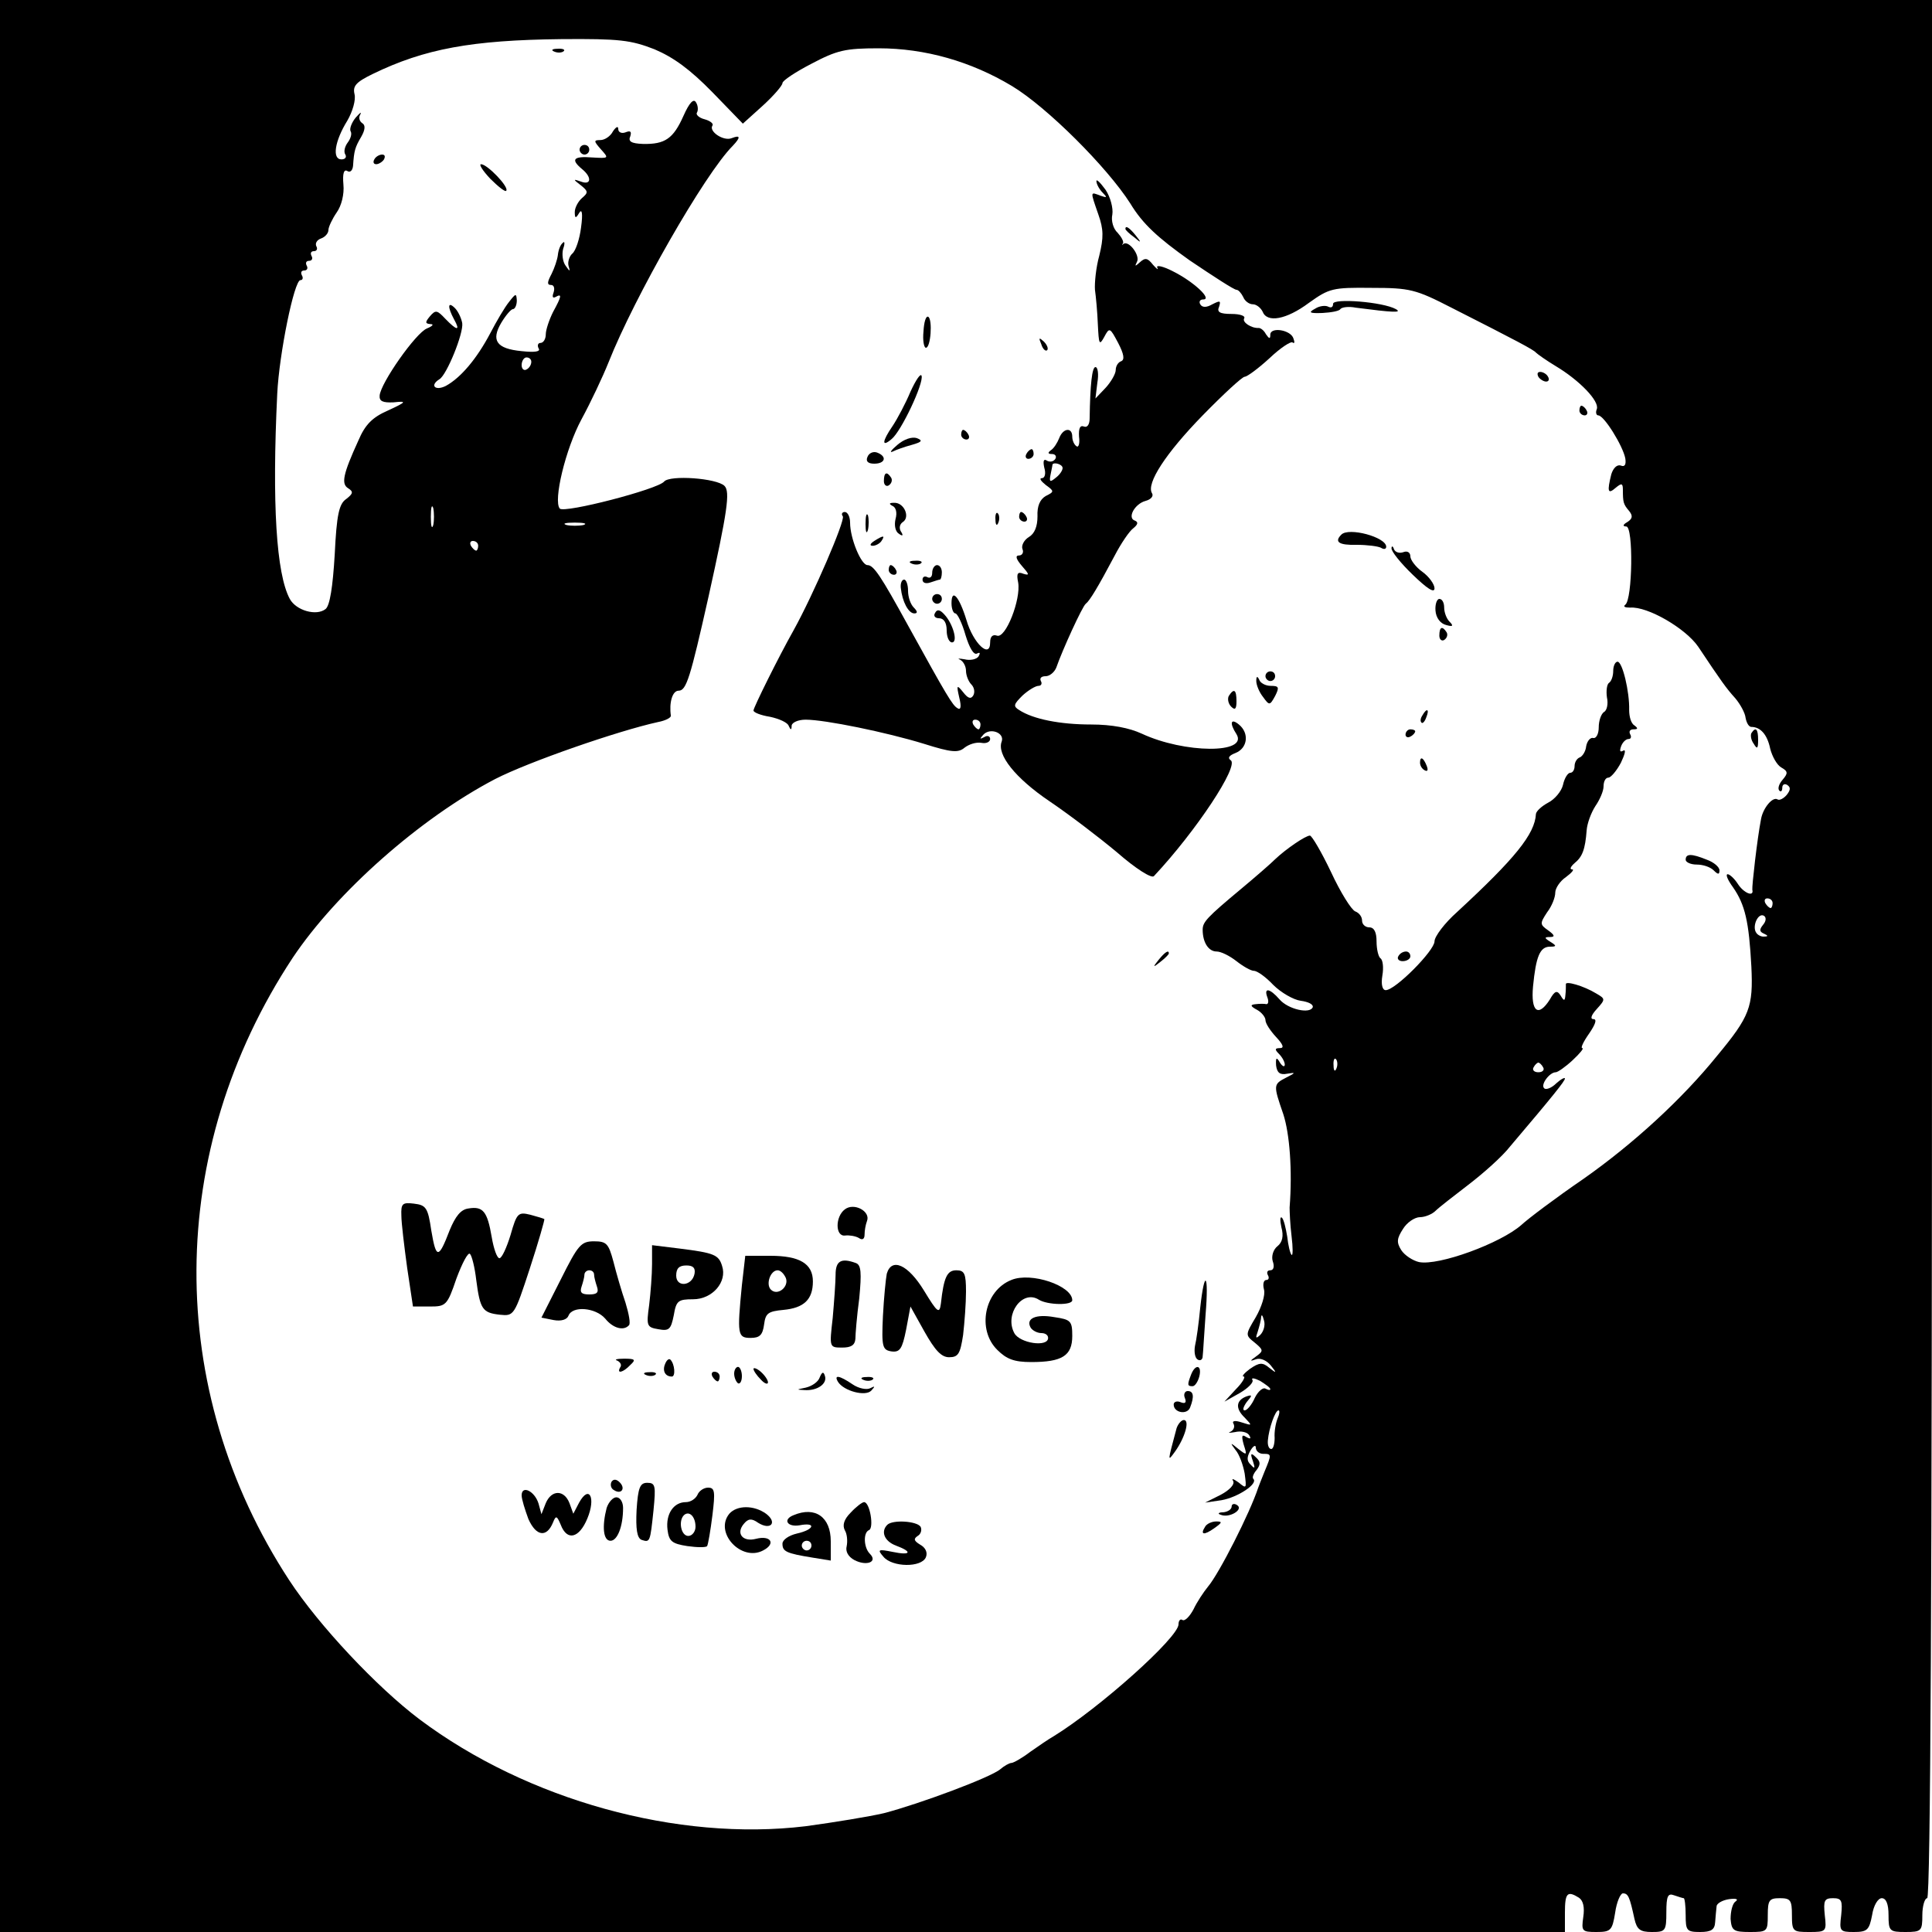 <?xml version="1.0" standalone="no"?>
<!DOCTYPE svg PUBLIC "-//W3C//DTD SVG 20010904//EN"
 "http://www.w3.org/TR/2001/REC-SVG-20010904/DTD/svg10.dtd">
<svg version="1.0" xmlns="http://www.w3.org/2000/svg"
 width="400pt" height="400pt" viewBox="0 0 400 400"
 preserveAspectRatio="xMidYMid meet">
<g transform="translate(0,400) scale(0.1,-0.1)"
fill="#000000" stroke="none">
<path d="M0 2000 l0 -2000 1620 0 1620 0 0 40 c0 41 5 46 29 31 9 -6 12 -20 9
-40 -4 -29 -3 -31 27 -31 30 0 33 3 39 40 3 22 11 40 16 40 11 0 14 -7 24 -53
5 -22 12 -27 36 -27 28 0 30 2 30 41 0 33 3 40 16 35 9 -3 18 -6 20 -6 2 0 4
-16 4 -35 0 -32 2 -35 30 -35 23 0 30 5 31 20 1 11 2 26 3 33 0 6 12 13 26 15
15 2 20 0 13 -5 -6 -4 -10 -20 -10 -36 2 -24 6 -27 40 -27 36 0 37 1 37 35 0
31 3 35 25 35 22 0 25 -4 25 -35 0 -34 2 -35 36 -35 35 0 36 1 32 35 -3 30 -1
35 17 35 18 0 20 -5 17 -35 -4 -33 -3 -35 26 -35 28 0 32 4 38 35 3 20 12 35
20 35 9 0 14 -12 14 -35 0 -33 2 -35 35 -35 33 0 35 2 35 35 0 19 5 35 10 35
7 0 10 662 10 1965 l0 1965 -2000 0 -2000 0 0 -2000z m1355 1898 c40 -17 74
-42 120 -89 l63 -65 41 37 c23 21 41 42 41 47 0 5 27 23 60 40 53 28 70 32
139 32 96 0 191 -27 276 -78 73 -44 197 -168 245 -243 26 -43 57 -71 123 -118
49 -33 92 -61 97 -61 4 0 10 -7 14 -15 3 -8 12 -15 20 -15 7 0 16 -7 20 -15 9
-24 49 -17 96 18 42 30 49 32 130 31 79 0 91 -3 165 -41 136 -69 170 -87 175
-93 3 -3 21 -16 41 -28 50 -30 91 -73 85 -89 -3 -7 -1 -13 3 -13 12 0 51 -63
56 -89 2 -13 -1 -18 -9 -15 -8 3 -16 -5 -20 -18 -9 -36 -7 -42 9 -28 12 10 15
10 15 -4 0 -26 1 -30 13 -44 8 -10 7 -16 -4 -23 -9 -5 -10 -9 -2 -9 15 0 13
-151 -2 -162 -5 -4 -1 -6 10 -6 36 3 115 -43 141 -81 48 -72 58 -86 77 -107
10 -12 20 -30 21 -40 2 -11 7 -19 12 -19 19 0 33 -16 39 -45 4 -16 14 -34 23
-39 14 -8 14 -12 3 -25 -8 -9 -11 -19 -7 -23 3 -3 6 -1 6 6 0 7 5 9 10 6 8 -5
7 -11 -1 -21 -6 -7 -15 -12 -19 -9 -10 6 -30 -18 -34 -41 -8 -41 -19 -139 -18
-146 4 -16 -18 -7 -30 12 -7 11 -17 20 -21 20 -5 0 0 -12 11 -27 25 -36 33
-71 38 -164 4 -84 -3 -103 -71 -185 -72 -89 -173 -182 -277 -255 -57 -39 -114
-82 -128 -95 -43 -38 -171 -85 -212 -77 -13 3 -30 14 -37 25 -10 16 -9 24 4
44 8 13 24 24 35 24 10 0 25 6 32 13 7 7 38 31 68 54 30 23 70 58 87 80 90
106 113 135 113 140 0 3 -8 -1 -18 -10 -10 -10 -22 -14 -25 -10 -8 7 11 33 24
33 4 0 20 11 35 25 15 14 24 25 20 25 -4 0 2 13 14 30 13 19 17 30 9 30 -7 0
-5 8 7 21 18 20 18 21 -1 32 -26 16 -65 27 -63 19 0 -4 0 -14 -1 -22 -1 -13
-3 -13 -10 -1 -7 11 -12 10 -22 -8 -24 -38 -40 -26 -35 27 6 61 14 82 35 82
14 0 14 2 1 10 -13 8 -13 10 -1 10 11 0 10 4 -4 14 -17 12 -17 14 -2 37 10 13
17 31 17 41 0 9 10 24 22 32 12 9 18 16 13 16 -6 0 -3 6 5 13 16 13 22 28 25
68 1 14 9 36 18 50 9 13 17 31 17 41 0 10 4 18 10 18 5 0 17 14 26 31 8 17 11
28 5 25 -7 -4 -8 -1 -5 8 3 9 10 16 16 16 5 0 6 5 3 10 -3 6 0 10 7 10 9 0 10
2 2 8 -7 4 -11 18 -11 32 1 38 -14 100 -24 100 -5 0 -9 -9 -9 -19 0 -11 -4
-22 -9 -25 -4 -3 -6 -16 -4 -30 3 -13 0 -27 -6 -30 -6 -4 -11 -18 -11 -32 0
-13 -5 -23 -11 -22 -6 2 -13 -6 -15 -17 -1 -11 -8 -21 -13 -23 -6 -2 -11 -10
-11 -18 0 -8 -4 -14 -9 -14 -5 0 -12 -11 -15 -25 -3 -13 -17 -30 -31 -37 -13
-7 -24 -17 -25 -23 -2 -42 -44 -93 -163 -203 -26 -23 -47 -51 -47 -61 0 -19
-81 -101 -101 -101 -7 0 -10 12 -7 30 3 17 1 33 -4 36 -4 3 -8 18 -8 35 0 19
-5 29 -15 29 -8 0 -15 6 -15 14 0 8 -6 16 -14 19 -8 3 -31 40 -50 81 -20 42
-40 76 -44 76 -9 0 -50 -28 -72 -49 -9 -9 -40 -36 -70 -61 -72 -60 -80 -69
-80 -85 0 -26 12 -45 29 -45 9 0 27 -9 41 -20 14 -11 30 -20 36 -20 7 0 25
-13 40 -29 16 -16 42 -31 57 -33 15 -2 26 -7 25 -13 -5 -15 -51 -5 -69 16 -20
23 -33 25 -25 4 3 -8 2 -14 -2 -14 -4 1 -14 1 -22 0 -12 -1 -12 -4 3 -12 9 -5
17 -15 17 -21 0 -7 10 -22 22 -35 15 -16 17 -23 8 -23 -11 0 -11 -3 -2 -12 7
-7 12 -17 12 -22 0 -6 -5 -4 -10 4 -7 12 -9 11 -8 -6 2 -15 8 -20 23 -17 18 3
18 2 -2 -8 -27 -14 -27 -15 -6 -76 13 -40 19 -116 13 -193 0 -8 1 -35 4 -59 3
-24 3 -42 0 -39 -3 3 -7 20 -9 38 -3 18 -7 35 -11 39 -4 3 -4 -6 -1 -20 5 -18
2 -31 -8 -39 -9 -7 -13 -21 -10 -31 4 -11 2 -19 -5 -19 -6 0 -8 -4 -5 -10 3
-5 2 -10 -3 -10 -6 0 -8 -9 -5 -20 3 -11 -5 -36 -17 -57 -22 -37 -22 -37 -2
-53 18 -15 18 -17 3 -28 -14 -10 -14 -11 0 -6 9 3 22 -3 30 -13 13 -16 12 -17
-3 -5 -14 12 -21 11 -40 -2 -12 -9 -18 -16 -13 -16 4 0 -2 -12 -16 -26 l-24
-26 32 18 c17 10 29 22 26 27 -3 5 4 4 16 -2 11 -7 21 -14 21 -17 0 -3 -4 -2
-10 1 -5 3 -15 -5 -22 -19 -6 -14 -16 -26 -21 -26 -5 0 -3 7 4 17 12 14 12 16
0 12 -22 -8 -24 -25 -4 -44 16 -17 16 -17 -6 -10 -15 5 -21 3 -17 -3 3 -6 0
-13 -6 -16 -7 -3 -3 -3 9 -1 12 3 25 0 29 -6 5 -8 3 -9 -6 -4 -9 6 -10 2 -5
-16 7 -22 7 -23 -11 -9 -17 14 -18 14 -6 -2 8 -9 16 -32 19 -49 4 -31 4 -32
-13 -18 -10 7 -15 9 -11 3 4 -7 -7 -19 -26 -29 l-32 -16 34 5 c34 6 76 34 66
44 -3 3 0 11 7 19 8 11 8 17 -2 26 -10 10 -12 8 -6 -8 5 -15 4 -17 -4 -8 -9 8
-9 16 -1 30 6 10 11 12 11 6 0 -7 7 -13 15 -13 18 0 18 -1 3 -37 -6 -15 -12
-30 -13 -33 -17 -52 -81 -178 -104 -205 -9 -11 -23 -32 -30 -47 -8 -15 -18
-25 -23 -22 -4 3 -8 -1 -8 -9 0 -27 -163 -173 -259 -232 -9 -5 -31 -20 -48
-32 -17 -13 -35 -23 -39 -23 -4 0 -15 -6 -23 -13 -20 -17 -168 -72 -241 -91
-30 -7 -103 -19 -162 -27 -265 -32 -576 54 -799 221 -89 67 -209 195 -270 288
-259 396 -256 890 7 1289 91 136 264 289 419 370 70 36 255 100 337 118 16 3
27 9 27 13 -4 27 3 52 16 52 16 0 24 26 62 195 39 176 45 217 33 229 -16 16
-113 23 -125 9 -13 -16 -206 -66 -216 -56 -14 16 12 124 45 185 19 35 44 88
56 118 53 134 199 390 257 448 17 18 16 23 -2 16 -17 -7 -48 14 -40 26 3 4 -5
10 -16 13 -12 3 -19 10 -16 14 3 5 2 15 -2 21 -5 9 -14 -1 -26 -28 -21 -47
-38 -59 -84 -58 -24 1 -31 5 -26 16 3 10 0 12 -10 8 -8 -3 -15 0 -15 7 0 7 -5
4 -11 -5 -5 -10 -17 -18 -26 -18 -14 0 -14 -2 1 -19 17 -19 17 -19 -18 -17
-39 3 -45 -4 -21 -24 21 -17 19 -34 -2 -26 -17 6 -17 5 0 -8 15 -12 15 -15 2
-26 -8 -7 -15 -20 -15 -29 0 -13 2 -14 9 -2 6 10 8 -1 4 -30 -3 -24 -11 -48
-18 -54 -6 -5 -10 -17 -8 -25 4 -13 3 -13 -6 0 -6 8 -8 24 -5 35 4 11 3 17 -1
12 -5 -4 -9 -15 -10 -25 -1 -9 -7 -27 -13 -39 -9 -17 -10 -23 -1 -23 6 0 8 -7
5 -16 -3 -8 -2 -12 4 -9 14 8 13 2 -5 -31 -8 -16 -15 -37 -15 -46 0 -10 -5
-18 -11 -18 -5 0 -7 -5 -4 -11 5 -7 -7 -9 -35 -6 -52 5 -64 22 -42 59 9 15 20
28 24 28 4 0 8 8 8 18 -1 15 -2 15 -16 -3 -9 -11 -26 -40 -39 -65 -28 -53 -61
-92 -92 -109 -22 -11 -34 1 -13 14 15 9 50 95 47 116 -2 11 -9 25 -15 31 -15
15 -16 3 -2 -23 14 -25 6 -24 -18 1 -17 18 -20 19 -32 5 -10 -12 -10 -15 1
-16 8 0 5 -4 -7 -9 -23 -9 -96 -113 -98 -139 -1 -12 7 -15 29 -14 28 3 27 1
-12 -17 -32 -14 -47 -29 -61 -62 -32 -70 -36 -90 -21 -99 11 -7 10 -11 -4 -22
-15 -10 -20 -32 -24 -115 -4 -67 -10 -106 -19 -113 -19 -15 -61 -3 -74 21 -28
52 -37 197 -26 425 4 82 35 235 48 235 5 0 6 5 3 10 -3 6 -1 10 5 10 6 0 8 5
5 10 -3 6 -1 10 5 10 6 0 8 5 5 10 -3 6 -1 10 5 10 6 0 8 5 5 10 -3 6 1 13 9
16 9 3 16 11 16 18 0 6 8 23 17 36 10 14 16 38 14 58 -2 23 1 32 8 28 6 -4 11
1 12 11 2 31 4 38 17 60 8 14 9 24 2 28 -6 4 -8 12 -4 18 3 7 -1 3 -10 -7 -8
-10 -13 -23 -10 -28 3 -5 0 -15 -6 -23 -6 -8 -9 -19 -5 -25 3 -5 0 -10 -8 -10
-20 0 -14 38 12 80 11 19 18 43 15 55 -4 17 3 25 38 42 107 52 205 70 390 72
121 1 144 -2 193 -21z m-255 -647 c0 -6 -4 -13 -10 -16 -5 -3 -10 1 -10 9 0 9
5 16 10 16 6 0 10 -4 10 -9z m-203 -338 c-3 -10 -5 -2 -5 17 0 19 2 27 5 18 2
-10 2 -26 0 -35z m311 0 c-10 -2 -26 -2 -35 0 -10 3 -2 5 17 5 19 0 27 -2 18
-5z m-218 -43 c0 -5 -2 -10 -4 -10 -3 0 -8 5 -11 10 -3 6 -1 10 4 10 6 0 11
-4 11 -10z m2680 -740 c0 -5 -2 -10 -4 -10 -3 0 -8 5 -11 10 -3 6 -1 10 4 10
6 0 11 -4 11 -10z m-20 -45 c-8 -10 -7 -14 2 -18 9 -4 9 -6 1 -6 -6 -1 -14 3
-17 8 -9 13 4 42 16 35 5 -3 5 -11 -2 -19z m-883 -297 c-3 -8 -6 -5 -6 6 -1
11 2 17 5 13 3 -3 4 -12 1 -19z m428 2 c3 -5 -1 -10 -10 -10 -9 0 -13 5 -10
10 3 6 8 10 10 10 2 0 7 -4 10 -10z m-586 -554 c-9 -8 -10 -7 -5 7 3 10 7 24
7 30 1 7 3 4 6 -7 3 -10 -1 -23 -8 -30z m36 -173 c-4 -10 -7 -28 -6 -40 0 -13
-3 -23 -7 -23 -5 0 -8 8 -7 18 2 24 15 62 22 62 3 0 2 -8 -2 -17z"/>
<path d="M1148 3893 c7 -3 16 -2 19 1 4 3 -2 6 -13 5 -11 0 -14 -3 -6 -6z"/>
<path d="M1200 3690 c0 -5 5 -10 10 -10 6 0 10 5 10 10 0 6 -4 10 -10 10 -5 0
-10 -4 -10 -10z"/>
<path d="M775 3670 c-3 -5 -2 -10 4 -10 5 0 13 5 16 10 3 6 2 10 -4 10 -5 0
-13 -4 -16 -10z"/>
<path d="M1015 3630 c16 -16 31 -28 33 -25 7 7 -39 55 -52 55 -5 0 3 -13 19
-30z"/>
<path d="M2270 3625 c0 -6 6 -17 13 -24 10 -10 9 -11 -5 -6 -21 8 -21 10 -4
-39 11 -31 11 -48 2 -85 -7 -25 -10 -57 -9 -71 2 -14 5 -46 6 -72 2 -41 3 -44
13 -26 11 21 12 20 29 -12 12 -23 14 -35 6 -38 -6 -2 -11 -10 -11 -18 0 -8
-10 -25 -21 -37 l-21 -22 4 33 c3 17 1 32 -4 32 -7 0 -11 -36 -12 -106 0 -13
-5 -20 -12 -17 -8 3 -11 -4 -10 -21 2 -14 -1 -23 -5 -20 -5 3 -9 12 -9 20 0
20 -19 18 -27 -3 -4 -10 -11 -21 -17 -25 -7 -5 -7 -8 2 -8 7 0 10 -5 7 -10 -4
-6 -11 -7 -17 -4 -7 5 -9 0 -6 -14 4 -13 1 -22 -5 -22 -6 0 -2 -6 8 -14 18
-13 18 -14 0 -23 -12 -7 -18 -21 -17 -42 0 -21 -6 -36 -18 -43 -10 -6 -16 -18
-13 -25 3 -7 -1 -13 -7 -13 -9 0 -6 -8 6 -22 15 -17 16 -20 3 -16 -12 5 -15 1
-11 -18 6 -35 -26 -117 -44 -110 -9 3 -14 -2 -14 -14 0 -35 -35 -2 -49 46 -15
49 -31 67 -31 35 0 -12 4 -21 8 -21 4 0 14 -20 21 -45 8 -26 17 -42 24 -38 6
3 7 1 3 -6 -4 -6 -17 -9 -29 -6 -12 2 -16 2 -9 -1 6 -3 12 -13 12 -23 0 -9 5
-22 11 -28 6 -6 8 -16 4 -23 -5 -8 -11 -6 -21 7 -13 16 -14 15 -8 -11 5 -20 3
-27 -4 -22 -10 6 -21 24 -102 171 -56 102 -71 125 -84 125 -13 0 -36 55 -36
88 0 12 -5 22 -11 22 -5 0 -8 -4 -4 -9 5 -9 -61 -162 -102 -236 -31 -55 -83
-160 -83 -166 0 -4 15 -10 34 -13 19 -4 37 -12 39 -19 4 -9 6 -9 6 1 1 6 13
12 29 12 40 0 167 -26 245 -50 57 -18 71 -19 84 -8 9 7 24 12 35 10 10 -2 18
2 18 8 0 6 -6 8 -12 4 -10 -5 -10 -4 -2 5 14 15 44 4 38 -14 -11 -27 28 -76
99 -124 40 -27 103 -75 140 -106 39 -34 71 -54 76 -49 88 94 177 229 159 240
-7 5 -3 10 10 15 25 10 29 41 7 59 -17 14 -20 3 -5 -20 25 -41 -108 -40 -196
1 -26 12 -62 19 -105 19 -64 0 -120 11 -149 30 -13 8 -11 12 7 30 12 11 27 20
33 20 6 0 8 5 5 10 -3 6 1 10 10 10 8 0 18 8 22 18 12 35 54 127 61 132 8 6
25 34 60 100 13 25 30 50 38 56 10 8 11 13 4 16 -17 5 -1 35 22 41 11 3 17 10
13 16 -12 20 28 82 105 161 43 44 82 80 87 80 5 0 28 17 51 38 23 22 45 36 48
33 4 -3 5 0 2 8 -5 18 -48 25 -48 8 0 -9 -2 -9 -9 1 -4 8 -11 13 -15 13 -15
-1 -35 12 -30 20 3 5 -9 9 -26 9 -25 0 -31 4 -26 15 4 13 2 13 -14 5 -12 -7
-21 -7 -25 0 -3 5 -1 10 6 10 20 0 -20 37 -62 58 -21 11 -36 14 -33 8 3 -6 -1
-3 -9 6 -11 14 -16 15 -27 5 -10 -9 -11 -9 -6 1 7 13 -17 45 -28 37 -3 -3 -4
-2 -1 1 2 4 -3 13 -11 22 -9 8 -14 25 -11 38 2 13 -4 36 -14 51 -11 15 -19 23
-19 18z m-70 -594 c0 -5 -6 -14 -14 -20 -12 -10 -14 -9 -11 6 2 10 4 19 4 21
2 6 21 1 21 -7z m-170 -531 c0 -5 -2 -10 -4 -10 -3 0 -8 5 -11 10 -3 6 -1 10
4 10 6 0 11 -4 11 -10z"/>
<path d="M2330 3526 c0 -2 8 -10 18 -17 15 -13 16 -12 3 4 -13 16 -21 21 -21
13z"/>
<path d="M2760 3371 c0 -7 -4 -9 -10 -6 -5 3 -18 2 -27 -4 -15 -8 -12 -10 15
-9 18 1 35 4 37 8 3 4 17 6 32 3 77 -10 97 -11 83 -3 -27 15 -130 23 -130 11z"/>
<path d="M1912 3314 c-2 -19 1 -34 5 -34 10 0 14 58 5 64 -5 3 -9 -11 -10 -30z"/>
<path d="M2156 3287 c3 -10 9 -15 12 -12 3 3 0 11 -7 18 -10 9 -11 8 -5 -6z"/>
<path d="M1885 3189 c-10 -24 -27 -56 -37 -71 -22 -32 -23 -45 -2 -27 20 16
67 116 62 131 -2 6 -12 -9 -23 -33z"/>
<path d="M3185 3220 c3 -5 11 -10 16 -10 6 0 7 5 4 10 -3 6 -11 10 -16 10 -6
0 -7 -4 -4 -10z"/>
<path d="M3270 3150 c0 -5 5 -10 11 -10 5 0 7 5 4 10 -3 6 -8 10 -11 10 -2 0
-4 -4 -4 -10z"/>
<path d="M1990 3100 c0 -5 5 -10 11 -10 5 0 7 5 4 10 -3 6 -8 10 -11 10 -2 0
-4 -4 -4 -10z"/>
<path d="M1858 3079 c-13 -11 -17 -17 -10 -14 8 4 25 10 40 14 21 6 23 9 10
14 -10 3 -26 -2 -40 -14z"/>
<path d="M1796 3054 c-4 -9 1 -14 14 -14 23 0 27 15 6 23 -8 3 -17 -1 -20 -9z"/>
<path d="M2125 3060 c-3 -5 -1 -10 4 -10 6 0 11 5 11 10 0 6 -2 10 -4 10 -3 0
-8 -4 -11 -10z"/>
<path d="M1830 3004 c0 -8 5 -12 10 -9 6 4 8 11 5 16 -9 14 -15 11 -15 -7z"/>
<path d="M1847 2953 c8 -3 11 -14 7 -28 -3 -13 0 -26 7 -30 8 -6 10 -4 4 5 -4
7 -2 15 4 19 16 10 3 41 -18 40 -10 0 -11 -2 -4 -6z"/>
<path d="M1792 2915 c0 -16 2 -22 5 -12 2 9 2 23 0 30 -3 6 -5 -1 -5 -18z"/>
<path d="M2061 2924 c0 -11 3 -14 6 -6 3 7 2 16 -1 19 -3 4 -6 -2 -5 -13z"/>
<path d="M2110 2930 c0 -5 5 -10 11 -10 5 0 7 5 4 10 -3 6 -8 10 -11 10 -2 0
-4 -4 -4 -10z"/>
<path d="M2777 2893 c-15 -15 -5 -22 32 -21 22 0 44 -3 50 -6 6 -4 11 -3 11 2
0 20 -78 41 -93 25z"/>
<path d="M1810 2880 c-9 -6 -10 -10 -3 -10 6 0 15 5 18 10 8 12 4 12 -15 0z"/>
<path d="M2881 2865 c-1 -6 19 -31 44 -55 29 -28 45 -39 45 -28 0 8 -11 24
-25 34 -14 10 -25 25 -25 32 0 8 -6 12 -14 9 -8 -3 -17 -1 -20 6 -2 7 -5 7 -5
2z"/>
<path d="M1888 2833 c7 -3 16 -2 19 1 4 3 -2 6 -13 5 -11 0 -14 -3 -6 -6z"/>
<path d="M1840 2820 c0 -5 5 -10 11 -10 5 0 7 5 4 10 -3 6 -8 10 -11 10 -2 0
-4 -4 -4 -10z"/>
<path d="M1930 2814 c0 -8 -4 -12 -10 -9 -5 3 -10 1 -10 -5 0 -7 7 -9 16 -6 9
3 18 6 20 6 2 0 4 7 4 15 0 8 -4 15 -10 15 -5 0 -10 -7 -10 -16z"/>
<path d="M1865 2783 c3 -29 16 -53 28 -53 7 0 7 4 -1 12 -7 7 -12 22 -12 35 0
13 -4 23 -8 23 -5 0 -8 -8 -7 -17z"/>
<path d="M1930 2760 c0 -5 5 -10 10 -10 6 0 10 5 10 10 0 6 -4 10 -10 10 -5 0
-10 -4 -10 -10z"/>
<path d="M2972 2736 c1 -15 10 -27 22 -30 14 -4 16 -2 7 7 -6 6 -11 19 -11 29
0 10 -4 18 -10 18 -5 0 -9 -11 -8 -24z"/>
<path d="M1936 2731 c-4 -6 0 -11 8 -11 10 0 16 -9 16 -25 0 -14 5 -25 11 -25
13 0 2 39 -16 58 -9 10 -15 11 -19 3z"/>
<path d="M2980 2684 c0 -8 5 -12 10 -9 6 4 8 11 5 16 -9 14 -15 11 -15 -7z"/>
<path d="M2620 2600 c0 -5 5 -10 10 -10 6 0 10 5 10 10 0 6 -4 10 -10 10 -5 0
-10 -4 -10 -10z"/>
<path d="M2601 2590 c0 -8 6 -23 14 -33 13 -18 14 -18 25 2 9 18 8 21 -9 21
-11 0 -22 6 -24 13 -4 8 -6 7 -6 -3z"/>
<path d="M2544 2559 c-3 -6 -1 -16 5 -22 8 -8 11 -5 11 11 0 24 -5 28 -16 11z"/>
<path d="M2945 2519 c-4 -6 -5 -12 -2 -15 2 -3 7 2 10 11 7 17 1 20 -8 4z"/>
<path d="M2910 2479 c0 -5 5 -7 10 -4 6 3 10 8 10 11 0 2 -4 4 -10 4 -5 0 -10
-5 -10 -11z"/>
<path d="M3626 2482 c-2 -4 -1 -14 5 -22 7 -12 9 -10 9 8 0 23 -5 28 -14 14z"/>
<path d="M2940 2421 c0 -6 4 -13 10 -16 6 -3 7 1 4 9 -7 18 -14 21 -14 7z"/>
<path d="M3490 2220 c0 -5 10 -10 23 -10 13 0 28 -5 35 -12 9 -9 12 -9 12 0 0
7 -12 17 -26 22 -32 13 -44 13 -44 0z"/>
<path d="M2399 2013 c-13 -16 -12 -17 4 -4 9 7 17 15 17 17 0 8 -8 3 -21 -13z"/>
<path d="M2895 2020 c-3 -5 1 -10 9 -10 9 0 16 5 16 10 0 6 -4 10 -9 10 -6 0
-13 -4 -16 -10z"/>
<path d="M831 1483 c0 -15 6 -64 12 -108 l12 -80 35 0 c33 0 36 2 55 58 12 32
24 55 28 51 4 -4 10 -28 13 -54 8 -61 13 -68 49 -72 29 -3 30 -2 62 96 18 55
31 101 30 102 -1 1 -14 5 -29 9 -25 6 -28 4 -41 -42 -8 -26 -18 -48 -23 -48
-5 0 -12 20 -16 44 -9 53 -18 64 -48 59 -16 -2 -27 -16 -39 -45 -23 -60 -28
-60 -38 -1 -7 48 -11 53 -36 56 -24 3 -27 0 -26 -25z"/>
<path d="M1749 1496 c-20 -15 -20 -57 1 -54 8 1 21 -1 28 -5 7 -5 12 -3 12 7
0 8 2 20 5 28 8 20 -27 39 -46 24z"/>
<path d="M1161 1351 l-40 -79 25 -5 c16 -3 28 1 31 9 8 21 56 17 76 -6 16 -20
38 -26 49 -14 4 3 0 24 -7 47 -8 23 -19 61 -25 85 -10 37 -14 42 -40 42 -27 0
-33 -7 -69 -79z m69 10 c0 -5 3 -16 6 -25 4 -12 0 -16 -16 -16 -16 0 -20 4
-16 16 3 9 6 20 6 25 0 5 5 9 10 9 6 0 10 -4 10 -9z"/>
<path d="M1350 1383 c0 -22 -3 -60 -6 -85 -6 -43 -5 -46 19 -50 22 -4 26 -1
32 29 5 30 9 33 40 33 40 0 71 36 60 69 -7 23 -16 27 -88 36 l-57 7 0 -39z
m88 -20 c-5 -26 -38 -29 -38 -4 0 15 6 21 21 21 14 0 19 -5 17 -17z"/>
<path d="M1536 1339 c-10 -102 -9 -109 18 -109 19 0 25 6 28 28 3 23 8 27 40
30 42 4 61 21 61 59 0 37 -28 53 -88 53 l-52 0 -7 -61z m91 15 c7 -18 -17 -38
-31 -24 -11 11 -1 40 14 40 6 0 13 -7 17 -16z"/>
<path d="M1730 1361 c0 -15 -3 -56 -6 -90 -7 -61 -7 -61 20 -61 18 0 26 5 27
18 0 9 3 47 8 84 5 53 4 69 -7 73 -30 11 -42 5 -42 -24z"/>
<path d="M1836 1363 c-2 -10 -6 -49 -8 -88 -3 -64 -1 -70 18 -73 17 -2 22 5
30 45 l9 48 29 -52 c22 -39 35 -53 51 -53 19 0 23 7 29 46 3 26 6 66 6 90 0
37 -3 44 -20 44 -19 0 -26 -14 -32 -69 -3 -22 -7 -19 -35 27 -33 54 -67 69
-77 35z"/>
<path d="M2094 1350 c-56 -22 -72 -103 -29 -145 19 -19 35 -25 70 -25 64 0 85
13 85 54 0 31 -3 34 -37 39 -39 7 -60 -3 -49 -22 4 -6 14 -11 22 -11 8 0 14
-4 14 -10 0 -20 -59 -11 -70 10 -21 39 17 91 51 69 18 -11 69 -12 69 -1 0 30
-85 59 -126 42z"/>
<path d="M2485 1293 c-3 -32 -8 -68 -11 -80 -2 -12 0 -25 6 -28 5 -3 10 0 10
7 1 7 3 46 6 86 7 85 -2 97 -11 15z"/>
<path d="M1278 1183 c6 -3 10 -9 6 -14 -8 -14 6 -11 21 5 12 11 10 13 -13 13
-15 0 -21 -2 -14 -4z"/>
<path d="M1377 1176 c-6 -14 0 -26 14 -26 8 0 6 26 -3 35 -3 3 -8 -1 -11 -9z"/>
<path d="M1520 1156 c0 -8 4 -17 8 -20 4 -2 8 4 8 15 0 10 -4 19 -8 19 -4 0
-8 -6 -8 -14z"/>
<path d="M1560 1166 c0 -4 7 -14 15 -22 8 -9 15 -11 15 -6 0 5 -7 15 -15 22
-8 7 -15 9 -15 6z"/>
<path d="M2466 1154 c-8 -21 -8 -24 3 -24 5 0 11 9 14 20 6 24 -8 27 -17 4z"/>
<path d="M1338 1153 c7 -3 16 -2 19 1 4 3 -2 6 -13 5 -11 0 -14 -3 -6 -6z"/>
<path d="M1475 1150 c3 -5 8 -10 11 -10 2 0 4 5 4 10 0 6 -5 10 -11 10 -5 0
-7 -4 -4 -10z"/>
<path d="M1697 1148 c-3 -9 -16 -18 -29 -21 -19 -4 -20 -4 -3 -5 27 -2 48 13
43 29 -3 10 -6 9 -11 -3z"/>
<path d="M1735 1139 c12 -19 57 -31 69 -18 8 9 8 10 -2 5 -7 -4 -24 -1 -37 8
-28 19 -39 20 -30 5z"/>
<path d="M1788 1143 c7 -3 16 -2 19 1 4 3 -2 6 -13 5 -11 0 -14 -3 -6 -6z"/>
<path d="M2453 1106 c4 -10 1 -13 -9 -9 -7 3 -14 1 -14 -5 0 -17 28 -22 34 -6
9 23 7 34 -5 34 -6 0 -9 -7 -6 -14z"/>
<path d="M2436 1043 c-19 -71 -19 -70 -3 -48 20 28 31 65 18 65 -5 0 -12 -8
-15 -17z"/>
<path d="M1266 932 c-3 -6 -1 -14 5 -17 15 -10 25 3 12 16 -7 7 -13 7 -17 1z"/>
<path d="M1318 874 c-2 -40 1 -58 10 -62 18 -6 18 -5 25 61 5 51 4 57 -13 57
-15 0 -19 -10 -22 -56z"/>
<path d="M1080 904 c0 -8 7 -30 14 -49 16 -36 38 -39 51 -7 6 15 8 14 16 -5
13 -34 38 -28 55 13 18 43 4 71 -17 33 l-12 -23 -8 22 c-11 28 -37 28 -49 0
l-9 -23 -6 22 c-8 26 -35 39 -35 17z"/>
<path d="M1444 905 c-4 -8 -14 -15 -24 -15 -25 0 -42 -24 -38 -57 3 -24 9 -29
41 -34 21 -3 39 -3 41 0 2 3 7 32 11 64 6 49 5 57 -9 57 -9 0 -19 -7 -22 -15z
m-4 -66 c0 -10 -7 -19 -15 -19 -15 0 -21 31 -9 43 11 10 24 -3 24 -24z"/>
<path d="M1256 878 c-10 -39 -7 -68 8 -68 14 0 26 29 26 68 0 12 -6 22 -14 22
-7 0 -16 -10 -20 -22z"/>
<path d="M1761 868 c-14 -14 -17 -26 -12 -36 5 -8 6 -23 4 -33 -3 -11 3 -22
16 -29 25 -13 49 -4 32 13 -13 13 -14 44 -2 49 11 4 2 58 -10 58 -4 0 -17 -10
-28 -22z"/>
<path d="M2550 881 c0 -6 -8 -11 -17 -12 -10 0 -13 -3 -6 -5 18 -8 49 11 34
20 -6 4 -11 2 -11 -3z"/>
<path d="M1510 866 c-32 -39 25 -100 70 -76 27 14 16 32 -15 24 -27 -7 -42 11
-25 31 9 11 16 12 30 2 26 -16 40 1 16 19 -25 18 -60 18 -76 0z"/>
<path d="M1643 863 c-23 -9 -13 -25 12 -21 36 7 31 -9 -5 -17 -17 -4 -30 -13
-30 -21 0 -16 7 -20 63 -29 l37 -6 0 40 c0 50 -32 73 -77 54z m37 -63 c0 -5
-4 -10 -10 -10 -5 0 -10 5 -10 10 0 6 5 10 10 10 6 0 10 -4 10 -10z"/>
<path d="M1837 843 c-14 -14 -6 -34 18 -43 35 -13 31 -21 -7 -13 -30 6 -32 5
-19 -10 18 -22 79 -23 88 -1 4 10 -1 20 -12 26 -13 8 -14 12 -5 18 7 4 9 13 6
19 -8 12 -58 15 -69 4z"/>
<path d="M2495 839 c-11 -17 -2 -18 19 -3 17 12 17 14 4 14 -9 0 -20 -5 -23
-11z"/>
</g>
</svg>

